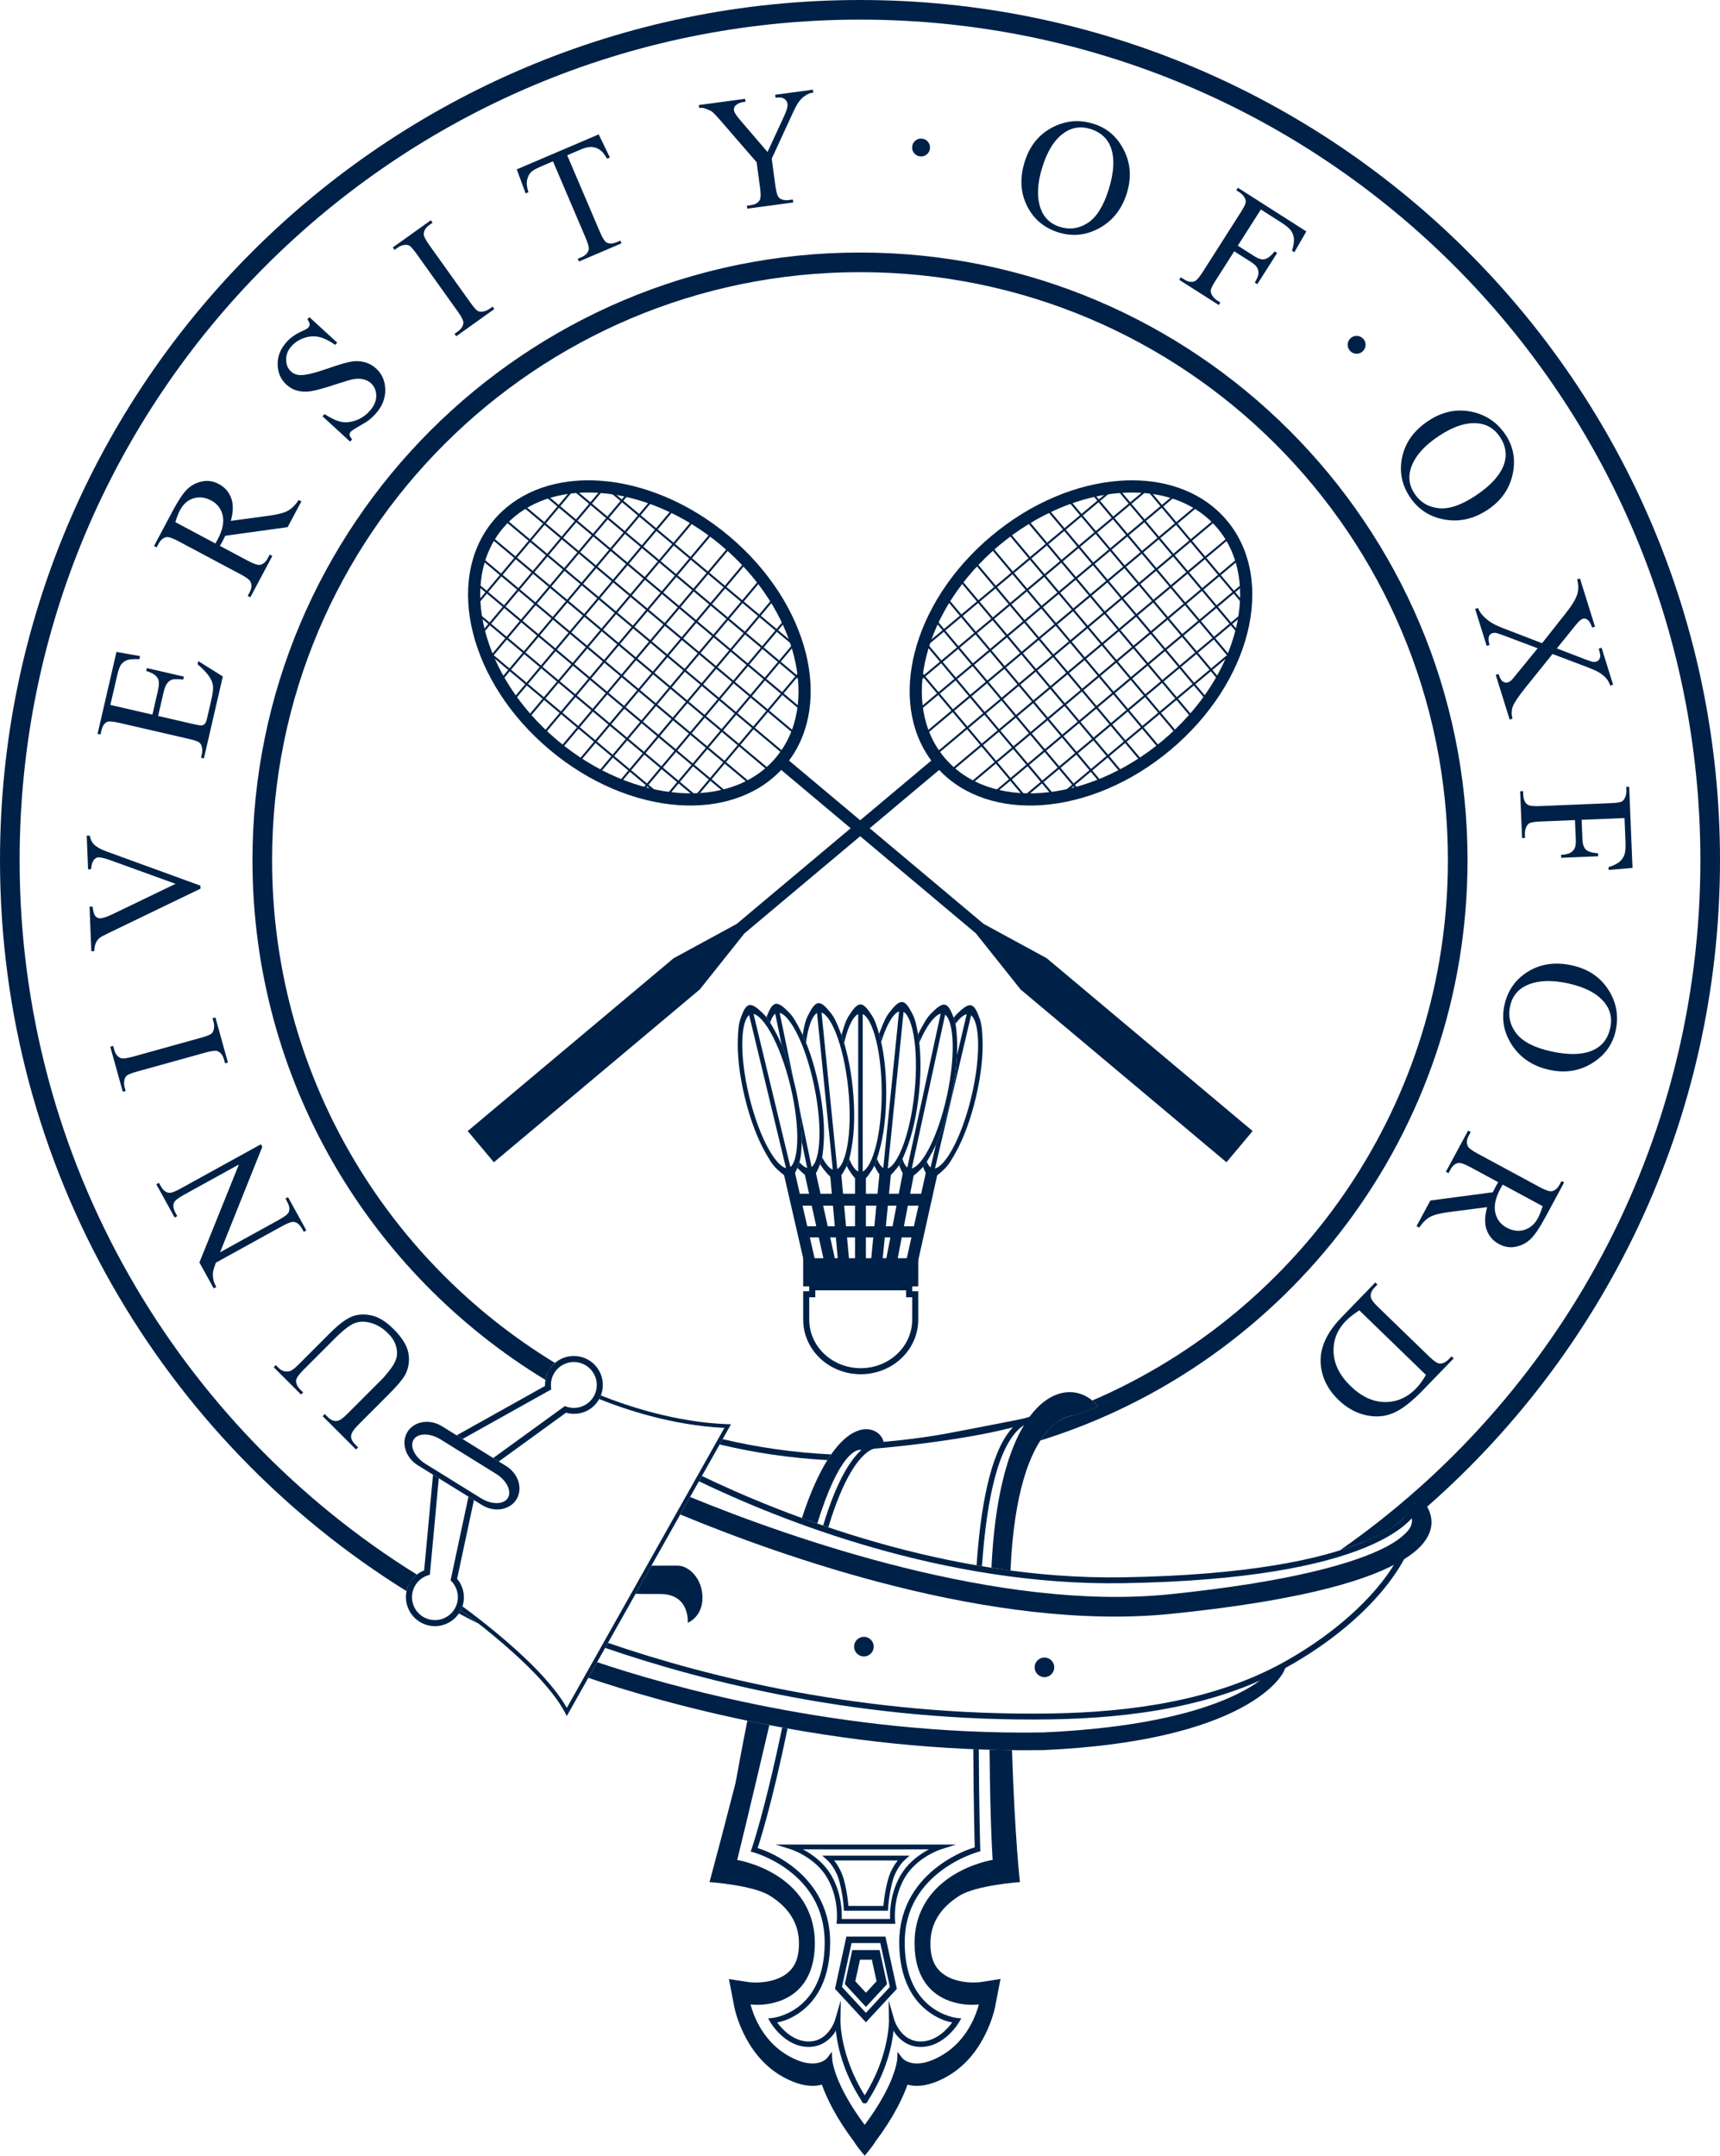<?xml version="1.0" encoding="UTF-8" standalone="no"?>
<svg
   xmlns:dc="http://purl.org/dc/elements/1.1/"
   xmlns:cc="http://creativecommons.org/ns#"
   xmlns:rdf="http://www.w3.org/1999/02/22-rdf-syntax-ns#"
   xmlns:svg="http://www.w3.org/2000/svg"
   xmlns="http://www.w3.org/2000/svg"
   xmlns:sodipodi="http://sodipodi.sourceforge.net/DTD/sodipodi-0.dtd"
   xmlns:inkscape="http://www.inkscape.org/namespaces/inkscape"
   width="1082.56"
   height="1356.504"
   viewBox="0 0 1082.56 1356.504"
   id="svg2"
   version="1.1"
   inkscape:version="0.48.5 r10040"
   sodipodi:docname="logo-oxford-blue.svg">
  <defs
     id="defs88" />
  <sodipodi:namedview
     pagecolor="#ffffff"
     bordercolor="#666666"
     borderopacity="1"
     objecttolerance="10"
     gridtolerance="10"
     guidetolerance="10"
     inkscape:pageopacity="0"
     inkscape:pageshadow="2"
     inkscape:window-width="1920"
     inkscape:window-height="1018"
     id="namedview86"
     showgrid="false"
     fit-margin-top="0"
     fit-margin-left="0"
     fit-margin-right="0"
     fit-margin-bottom="0"
     inkscape:zoom="0.17391304"
     inkscape:cx="541.479"
     inkscape:cy="678.00424"
     inkscape:window-x="-8"
     inkscape:window-y="-8"
     inkscape:window-maximized="1"
     inkscape:current-layer="svg2" />
  <path
     style="text-indent:0;text-align:start;line-height:normal;text-transform:none;block-progression:tb;color:#000000;fill:#002147;overflow:visible;font-family:sans-serif"
     d="m 370.527,302.233 c -23.877,-0.042 -45.6,8.177 -59.94,25.27 -15.827,18.86 -19.457,44.7 -12.91,70.736 6.544,26.036 23.178,52.502 48.3,73.58 25.12,21.08 54.075,32.867 80.853,34.792 25.375,1.824 48.982,-5.324 64.853,-22.125 l 122.5,102.79 4.943,-5.892 -122.5,-102.79 c 13.794,-18.546 16.734,-43.036 10.53,-67.712 -6.544,-26.036 -23.18,-52.503 -48.302,-73.582 -25.12,-21.078 -54.073,-32.865 -80.85,-34.79 -2.512,-0.18 -5.006,-0.273 -7.476,-0.277 z m -0.008,7.684 c 2.282,0.006 4.593,0.093 6.93,0.26 24.925,1.793 52.492,12.902 76.46,33.015 23.97,20.113 39.7,45.33 45.792,69.566 6.092,24.235 2.636,47.254 -11.344,63.914 -13.98,16.66 -36.052,24.064 -60.976,22.272 -24.925,-1.792 -52.492,-12.9 -76.46,-33.014 -23.97,-20.112 -39.698,-45.33 -45.79,-69.566 -6.093,-24.235 -2.634,-47.258 11.345,-63.918 12.67,-15.098 31.982,-22.59 54.043,-22.53 z m 243.664,277.36 28.14,35.32 V 622.6 L 771.929,731.352 788.406,711.715 658.799,602.962 619.127,581.385"
     white-space="normal"
     overflow="visible"
     solid-color="#000000"
     id="path4"
     inkscape:connector-curvature="0" />
  <g
     id="g6"
     style="fill:none;stroke:#002147;stroke-width:0.5"
     transform="translate(-137.021,0)">
    <path
       d="M 630.335,474.037 455.438,327.487 M 639.4,463.234 464.5,316.684 M 640.61,445.836 479.455,310.83 M 639.86,426.786 498.333,308.276 M 637.15,406.083 519.17,307.375 M 621.27,484.838 446.373,338.288 M 612.207,495.64 437.31,349.09 M 597.254,501.494 436.1,366.49 M 574.45,500.75 436.847,385.54 m 118.728,117.762 -117.98,-98.708 m 200.655,-0.936 -81.266,96.85 M 624.263,376.454 527.546,491.716 M 608.08,351.864 500.24,480.384 M 585.183,335.278 479.403,461.343 M 560.387,320.954 460.89,439.53 M 533.362,309.286 445.4,414.116 m 52.378,-106.296 -60.667,72.3 M 631.77,389.644 540.512,498.4 M 641.97,421.36 572.755,503.85 M 615.41,365.264 514.47,485.56 M 596.426,344.016 489.41,471.553 M 573.825,327.076 468.56,452.526 M 547.277,314.84 452.723,427.524 m 64.71,-120.992 -77.353,92.185"
       id="path8"
       inkscape:connector-curvature="0"
       style="stroke-width:1.282" />
  </g>
  <path
     d="m 509.326,808.11 v 4.396 h -3.812 v 17.979 h 0.002 c 0.013,12.278 6.964,23.6 18.146,29.694 11.193,6.1 24.94,6.1 36.132,0 11.182,-6.095 18.133,-17.416 18.146,-29.694 h 0.003 v -17.977 h -3.812 v -4.397 h -64.803 z m 3.827,3.826 h 57.15 v 4.382 h 3.827 v 14.166 c -0.014,10.842 -6.132,20.88 -16.16,26.346 -10.036,5.47 -22.446,5.47 -32.483,0 -10.027,-5.466 -16.146,-15.504 -16.158,-26.346 v -12.26 h -0.003 v -1.906 h 3.827 v -4.382 z M 471.465,632.482 c -2.635,0.634 -4.09,5.023 -5.207,8.003 -1.557,4.148 -1.648,8.236 -1.866,13.16 -0.437,9.848 0.98,22.803 4.323,36.687 3.345,13.884 7.985,26.063 12.858,34.63 2.437,4.286 4.38,7.885 7.654,10.87 2.35,2.145 5.644,5.39 8.28,4.755 2.635,-0.635 4.09,-5.024 5.207,-8.004 1.556,-4.15 1.646,-8.238 1.865,-13.162 0.436,-9.847 -0.98,-22.802 -4.324,-36.686 -3.345,-13.884 -7.984,-26.063 -12.857,-34.63 -2.436,-4.286 -4.378,-7.884 -7.653,-10.868 -2.352,-2.145 -5.645,-5.39 -8.28,-4.754 z m 0.032,6.235 23.2,96.3 c -1.08,-0.228 -2.34,-0.925 -3.778,-2.227 -2.15,-1.947 -4.523,-5.12 -6.864,-9.236 -4.683,-8.233 -9.274,-20.222 -12.566,-33.89 -3.293,-13.667 -4.665,-26.43 -4.245,-35.892 0.21,-4.73 0.877,-8.638 1.904,-11.35 0.686,-1.814 1.49,-3.008 2.348,-3.705 z m 2.78,-0.67 c 1.08,0.23 2.34,0.927 3.778,2.228 2.15,1.948 4.523,5.122 6.864,9.24 4.683,8.23 9.273,20.22 12.566,33.887 3.292,13.667 4.665,26.432 4.245,35.894 -0.21,4.73 -0.877,8.636 -1.904,11.35 -0.686,1.812 -1.492,3.006 -2.35,3.703 z"
     style="text-indent:0;text-align:start;line-height:normal;text-transform:none;block-progression:tb;color:#000000;fill:#002147;overflow:visible;font-family:sans-serif"
     white-space="normal"
     overflow="visible"
     solid-color="#000000"
     id="path10"
     inkscape:connector-curvature="0" />
  <path
     d="m 488.593,631.63 c -0.17,0.004 -0.34,0.023 -0.505,0.057 -2.656,0.55 -4.25,4.89 -5.462,7.832 -0.084,0.203 -0.148,0.408 -0.225,0.612 0.84,1.073 1.61,2.205 2.353,3.41 0.216,-0.72 0.447,-1.39 0.698,-1.994 0.744,-1.79 1.59,-2.96 2.468,-3.627 l 4.03,19.463 c 2.84,6.566 5.455,14.255 7.614,22.648 l -8.845,-42.688 c 1.074,0.264 2.31,1 3.705,2.347 2.086,2.014 4.357,5.263 6.565,9.453 4.416,8.378 8.62,20.508 11.47,34.274 2.854,13.766 3.814,26.568 3.09,36.01 -0.36,4.723 -1.154,8.606 -2.268,11.285 -0.744,1.79 -1.587,2.957 -2.466,3.625 L 503.039,696.8 c 1.245,8.037 1.76,15.413 1.563,21.636 l 3.414,16.482 c -1.073,-0.264 -2.31,-1.002 -3.704,-2.35 -0.385,-0.37 -0.778,-0.798 -1.173,-1.252 -0.13,0.423 -0.264,0.844 -0.423,1.266 -0.262,0.7 -0.548,1.487 -0.86,2.277 0.22,0.232 0.433,0.468 0.667,0.695 2.282,2.218 5.47,5.568 8.125,5.018 2.653,-0.55 4.247,-4.89 5.46,-7.833 1.688,-4.097 1.91,-8.18 2.287,-13.094 0.753,-9.83 -0.246,-22.824 -3.144,-36.808 -2.897,-13.984 -7.143,-26.306 -11.74,-35.026 -2.297,-4.36 -4.122,-8.02 -7.3,-11.107 -2.14,-2.08 -5.073,-5.153 -7.62,-5.076 z"
     style="text-indent:0;text-align:start;line-height:normal;text-transform:none;block-progression:tb;color:#000000;fill:#002147;overflow:visible;font-family:sans-serif"
     white-space="normal"
     overflow="visible"
     solid-color="#000000"
     id="path12"
     inkscape:connector-curvature="0" />
  <path
     d="m 515.552,631.237 c -0.17,-0.013 -0.338,-0.012 -0.506,0.005 -2.698,0.272 -4.735,4.42 -6.247,7.222 -2.093,3.877 -2.74,7.895 -3.618,12.708 0.73,1.55 1.44,3.215 2.138,4.936 0.192,-1.513 0.404,-2.978 0.654,-4.346 0.85,-4.66 2.042,-8.44 3.428,-10.988 0.927,-1.703 1.886,-2.777 2.83,-3.35 l 9.91,98.56 c -1.038,-0.375 -2.193,-1.236 -3.44,-2.72 -1.08,-1.286 -2.177,-3 -3.252,-5.06 -0.29,1.458 -0.688,2.88 -1.255,4.302 0.7,1.233 1.477,2.414 2.418,3.542 2.04,2.444 4.86,6.105 7.56,5.834 2.697,-0.272 4.734,-4.422 6.246,-7.222 2.103,-3.9 2.747,-7.94 3.632,-12.788 1.77,-9.697 2.127,-22.725 0.698,-36.934 -1.43,-14.21 -4.372,-26.905 -8.037,-36.056 -1.833,-4.575 -3.27,-8.405 -6.107,-11.806 -1.912,-2.29 -4.513,-5.65 -7.053,-5.84 z m 1.523,5.902 c 1.04,0.373 2.194,1.233 3.44,2.718 1.867,2.222 3.787,5.69 5.548,10.085 3.52,8.792 6.44,21.29 7.847,35.28 1.408,13.988 1.035,26.82 -0.665,36.137 -0.85,4.66 -2.043,8.438 -3.43,10.986 -0.925,1.703 -1.884,2.778 -2.828,3.352 z m 93.644,-4.599 c -2.544,-0.145 -5.56,2.846 -7.757,4.867 -1.02,0.938 -1.9,1.943 -2.714,3.002 0.485,1.264 0.837,2.53 1.1,3.82 1.138,-1.544 2.255,-2.82 3.318,-3.79 1.43,-1.31 2.688,-2.013 3.767,-2.248 l -6.084,25.787 c -0.355,7.81 -1.506,16.68 -3.53,26.013 -2.514,11.59 -5.953,21.993 -9.724,30.17 l -3.406,14.44 c -0.852,-0.686 -1.653,-1.864 -2.344,-3.642 -0.728,1.15 -1.51,2.233 -2.382,3.26 1.07,2.81 2.457,6.086 4.724,6.62 2.64,0.624 5.915,-2.637 8.257,-4.792 3.26,-3 5.187,-6.61 7.603,-10.906 4.833,-8.59 9.415,-20.792 12.695,-34.69 3.28,-13.9 4.634,-26.863 4.15,-36.708 -0.24,-4.923 -0.353,-9.01 -1.928,-13.15 -1.132,-2.975 -2.606,-7.357 -5.245,-7.98 -0.165,-0.04 -0.33,-0.063 -0.5,-0.073 z m 0.498,6.31 c 0.86,0.692 1.67,1.882 2.366,3.692 1.04,2.708 1.726,6.612 1.958,11.34 0.464,9.46 -0.846,22.23 -4.075,35.914 -3.228,13.683 -7.762,25.694 -12.405,33.95 -2.322,4.126 -4.682,7.31 -6.822,9.268 -1.43,1.31 -2.688,2.01 -3.767,2.245 z"
     style="text-indent:0;text-align:start;line-height:normal;text-transform:none;block-progression:tb;color:#000000;fill:#002147;overflow:visible;font-family:sans-serif"
     white-space="normal"
     overflow="visible"
     solid-color="#000000"
     id="path14"
     inkscape:connector-curvature="0" />
  <path
     d="m 541.574,632.037 c -2.712,0 -5.153,3.926 -6.938,6.56 -2.484,3.67 -3.53,7.623 -4.895,12.36 -0.037,0.128 -0.07,0.274 -0.106,0.404 0.58,1.6 1.147,3.257 1.68,5.03 0.367,-1.625 0.75,-3.195 1.168,-4.643 1.312,-4.55 2.876,-8.193 4.51,-10.59 1.092,-1.602 2.155,-2.574 3.15,-3.05 v 99.056 c -0.995,-0.476 -2.058,-1.45 -3.15,-3.05 -0.86,-1.264 -1.7,-2.88 -2.496,-4.786 -0.41,1.484 -0.912,2.915 -1.58,4.318 0.495,1.036 1.052,2.043 1.72,3.028 1.784,2.636 4.225,6.562 6.937,6.562 2.71,0 5.152,-3.926 6.937,-6.562 2.484,-3.67 3.53,-7.623 4.895,-12.36 2.73,-9.47 4.39,-22.397 4.39,-36.678 0,-14.28 -1.66,-27.208 -4.39,-36.68 -1.366,-4.735 -2.41,-8.688 -4.895,-12.357 -1.785,-2.635 -4.226,-6.56 -6.937,-6.56 z m 1.43,6.07 c 0.996,0.476 2.058,1.448 3.15,3.05 1.634,2.397 3.198,6.04 4.51,10.59 2.624,9.1 4.28,21.83 4.28,35.888 0,14.06 -1.656,26.79 -4.28,35.89 -1.312,4.55 -2.876,8.19 -4.51,10.587 -1.092,1.602 -2.154,2.575 -3.15,3.05 z"
     style="text-indent:0;text-align:start;line-height:normal;text-transform:none;block-progression:tb;color:#000000;fill:#002147;overflow:visible;font-family:sans-serif"
     white-space="normal"
     overflow="visible"
     solid-color="#000000"
     id="path16"
     inkscape:connector-curvature="0" />
  <path
     d="m 567.389,630.514 c -2.54,0.187 -5.14,3.55 -7.053,5.84 -2.84,3.4 -4.277,7.23 -6.11,11.804 -0.315,0.783 -0.616,1.625 -0.92,2.46 l 0.1,0.338 c 0.43,1.49 0.824,3.096 1.2,4.752 0.72,-2.326 1.476,-4.513 2.268,-6.49 1.76,-4.395 3.682,-7.86 5.548,-10.082 1.248,-1.484 2.403,-2.345 3.442,-2.72 l -9.936,98.558 c -0.945,-0.574 -1.904,-1.65 -2.83,-3.352 -0.394,-0.724 -0.77,-1.558 -1.13,-2.472 -0.49,1.524 -1.025,2.97 -1.68,4.363 0.073,0.14 0.133,0.28 0.208,0.42 1.51,2.802 3.545,6.954 6.243,7.226 2.698,0.27 5.52,-3.39 7.56,-5.834 2.84,-3.402 4.278,-7.232 6.112,-11.807 3.667,-9.15 6.614,-21.846 8.047,-36.055 1.43,-14.208 1.08,-27.236 -0.688,-36.934 -0.884,-4.848 -1.528,-8.885 -3.632,-12.784 -1.51,-2.802 -3.545,-6.952 -6.243,-7.224 -0.168,-0.017 -0.338,-0.02 -0.508,-0.008 z m 1.32,6.19 c 0.945,0.573 1.904,1.648 2.83,3.352 1.385,2.548 2.576,6.328 3.425,10.987 1.698,9.318 2.067,22.15 0.657,36.138 -1.41,13.988 -4.335,26.49 -7.86,35.28 -1.76,4.396 -3.68,7.86 -5.547,10.08 -1.248,1.486 -2.403,2.347 -3.442,2.72 z"
     style="text-indent:0;text-align:start;line-height:normal;text-transform:none;block-progression:tb;color:#000000;fill:#002147;overflow:visible;font-family:sans-serif"
     white-space="normal"
     overflow="visible"
     solid-color="#000000"
     id="path18"
     inkscape:connector-curvature="0" />
  <path
     d="m 594.247,632.158 c -2.545,-0.1 -5.51,2.945 -7.668,5.005 -3.206,3.06 -5.065,6.7 -7.403,11.04 -0.455,0.845 -0.905,1.75 -1.353,2.66 0.29,1.636 0.53,3.385 0.74,5.194 1.022,-2.35 2.066,-4.538 3.124,-6.5 2.247,-4.17 4.548,-7.397 6.652,-9.393 1.407,-1.335 2.652,-2.06 3.727,-2.314 l -20.996,96.806 c -0.872,-0.677 -1.704,-1.853 -2.432,-3.65 -0.22,-0.54 -0.42,-1.143 -0.612,-1.778 -0.643,1.39 -1.342,2.707 -2.16,3.96 1.176,2.95 2.715,7.142 5.315,7.706 2.65,0.574 5.87,-2.745 8.172,-4.943 3.206,-3.058 5.066,-6.7 7.404,-11.04 4.677,-8.678 9.037,-20.96 12.064,-34.917 3.027,-13.956 4.145,-26.94 3.484,-36.776 -0.33,-4.918 -0.515,-9 -2.165,-13.113 -1.186,-2.954 -2.74,-7.308 -5.39,-7.883 -0.165,-0.035 -0.332,-0.055 -0.502,-0.062 z m 0.613,6.3 c 0.874,0.675 1.706,1.85 2.433,3.647 1.09,2.69 1.847,6.58 2.165,11.304 0.636,9.448 -0.445,22.24 -3.425,35.98 -2.98,13.74 -7.296,25.83 -11.79,34.167 -2.246,4.168 -4.547,7.394 -6.652,9.39 -1.406,1.334 -2.65,2.06 -3.725,2.314 z"
     style="text-indent:0;text-align:start;line-height:normal;text-transform:none;block-progression:tb;color:#000000;fill:#002147;overflow:visible;font-family:sans-serif"
     white-space="normal"
     overflow="visible"
     solid-color="#000000"
     id="path20"
     inkscape:connector-curvature="0" />
  <path
     d="m 506.909,793.13 h 69.638 v 14.96 h -69.638 z"
     id="path22"
     inkscape:connector-curvature="0"
     style="fill:#002147;stroke:#002147;stroke-width:2.79" />
  <path
     d="m 541.569,793.444 0.004,-53.186"
     id="path24"
     inkscape:connector-curvature="0"
     style="fill:none;stroke:#002147;stroke-width:6.846" />
  <path
     d="m 551.682,794.76 5.51,-56.616"
     id="path26"
     inkscape:connector-curvature="0"
     style="fill:none;stroke:#002147;stroke-width:7.201" />
  <path
     d="m 561.079,793.67 10.58,-54.865"
     id="path28"
     inkscape:connector-curvature="0"
     style="fill:none;stroke:#002147;stroke-width:7.024" />
  <path
     d="m 573.957,794.087 12.385,-55.56"
     id="path30"
     inkscape:connector-curvature="0"
     style="fill:none;stroke:#002147;stroke-width:7.325" />
  <path
     d="m 531.031,794.21 -5.174,-56.455 m -16.062,-0.209 12.684,57.104 -12.684,-57.104 z m -13.074,0.276 12.875,56.026 -12.875,-56.026 z m 10.288,37.301 h 71.05"
     id="path32"
     inkscape:connector-curvature="0"
     style="fill:none;stroke:#002147;stroke-width:7.024" />
  <path
     d="m 501.282,754.912 h 80.797"
     id="path34"
     inkscape:connector-curvature="0"
     style="fill:none;stroke:#002147;stroke-width:7.49" />
  <g
     transform="scale(1.235,1.235)"
     id="g36">
    <path
       d="M 438.285,3.5 C 198.177,3.5 3.5,198.178 3.5,438.285 c 0,155.68 81.853,292.243 204.854,369.045 0.442,-0.907 0.976,-1.742 1.578,-2.514 C 87.772,728.554 6.5,592.92 6.5,438.286 6.5,199.798 199.8,6.5 438.285,6.5 c 238.487,0 431.783,193.3 431.783,431.785 0,142.42 -68.94,268.72 -175.27,347.367 6.456,-2.663 11.42,-5.367 15.173,-7.916 2.138,-1.712 4.256,-3.447 6.36,-5.2 3.303,-3.358 4.392,-6.1 4.473,-7.08 l 2.994,0.138 c 0,0.035 -0.007,0.07 -0.008,0.105 v 0.01 c -0.003,0.165 -0.02,0.33 -0.023,0.493 91.48,-79.71 149.3,-197.066 149.3,-327.918 C 873.068,198.177 678.394,3.5 438.286,3.5 z m 0,128.666 c -169.047,0 -306.117,137.073 -306.117,306.12 0,110.687 58.78,207.644 146.81,261.41 0.39,-0.908 0.873,-1.782 1.456,-2.608 -87.12,-53.24 -145.266,-149.215 -145.266,-258.803 0,-167.425 135.692,-303.12 303.117,-303.12 167.425,0 303.117,135.694 303.117,303.12 0,124.41 -74.934,231.28 -182.13,277.99 0.104,0.127 0.21,0.25 0.31,0.38 l -11.588,4.5 c 0,0 -0.276,0 -0.664,0.025 -2.523,0.973 -5.064,1.91 -7.62,2.818 -1.815,1.17 -3.81,2.84 -5.858,5.164 122.25,-40.15 210.55,-155.204 210.55,-290.877 0,-169.047 -137.07,-306.12 -306.117,-306.12 z m -70.008,601.098 -1.525,2.71 c 17.758,4.254 36.116,6.963 54.924,7.975 0.642,-1.027 1.28,-1.996 1.916,-2.905 -18.946,-0.908 -37.435,-3.555 -55.315,-7.78 z M 234.855,820.39 c -0.296,0.59 -0.634,1.152 -1,1.688 3.347,1.787 6.712,3.543 10.11,5.244 -3.386,-2.652 -6.452,-4.968 -9.11,-6.933 z"
       style="text-indent:0;text-align:start;line-height:normal;text-transform:none;block-progression:tb;color:#000000;fill:#002147;overflow:visible;font-family:sans-serif"
       white-space="normal"
       overflow="visible"
       solid-color="#000000"
       id="path38"
       inkscape:connector-curvature="0" />
    <path
       d="M 438.285,0 C 196.285,0 0,196.286 0,438.285 0,595.483 82.83,733.38 207.205,810.73 c 0.14,-0.663 0.307,-1.324 0.543,-1.978 0.96,-2.663 2.635,-4.84 4.713,-6.463 C 90.905,726.734 10,591.987 10,438.284 10,201.69 201.69,10 438.285,10 c 236.595,0 428.283,191.69 428.283,428.285 0,145.653 -72.66,274.267 -183.71,351.635 4.275,-1.337 8.144,-2.71 11.55,-4.1 10.61,-4.332 17.21,-8.79 21.147,-12.504 3.937,-3.714 5.16,-6.804 5.248,-7.86 l 2.994,0.138 c 0,0.035 -0.007,0.07 -0.008,0.105 v 0.01 c -0.024,1.793 -0.16,3.58 -0.372,5.364 93.734,-80.39 153.15,-199.663 153.15,-332.79 C 876.568,196.287 680.284,0 438.285,0 z m -0.002,128.668 c -170.938,0 -309.62,138.68 -309.62,309.617 0,112.252 59.834,210.517 149.306,264.797 0.5,-2.99 1.898,-5.845 4.255,-8.1 0.2,-0.192 0.414,-0.36 0.623,-0.54 -86.432,-52.555 -144.184,-147.564 -144.184,-256.157 0,-165.534 134.085,-299.617 299.62,-299.617 165.533,0 299.616,134.082 299.616,299.617 0.002,123.476 -74.646,229.43 -181.248,275.315 1.07,0.9 2.052,1.923 2.93,3.054 l -11.588,4.5 c 0,0 -9.083,-0.57 -17.777,12.8 C 656.32,694.79 747.902,577.215 747.9,438.285 747.9,267.347 609.22,128.669 438.283,128.669 z"
       style="text-indent:0;text-align:start;line-height:normal;text-transform:none;block-progression:tb;color:#000000;fill:#002147;overflow:visible;font-family:sans-serif"
       white-space="normal"
       overflow="visible"
       solid-color="#000000"
       id="path40"
       inkscape:connector-curvature="0" />
    <path
       d="m 547.438,710.22 -11.317,6.735 c -9.805,5.836 -30.656,10.485 -50.954,13.63 -20.298,3.147 -40.158,4.906 -48.42,5.43 h -0.014 c -4.05,0.297 -7.976,4.063 -12.31,9.948 -4.335,5.885 -8.956,14.094 -13.504,23.892 -0.576,1.24 -1.15,2.51 -1.723,3.8 0.87,0.316 1.746,0.63 2.627,0.947 0.54,-1.213 1.08,-2.407 1.623,-3.575 4.495,-9.682 9.06,-17.763 13.22,-23.412 4.162,-5.648 8.04,-8.658 10.27,-8.822 8.38,-0.53 28.25,-2.293 48.656,-5.455 16.55,-2.565 33.277,-5.997 44.76,-10.592 -6.29,6.91 -10.67,14.537 -13.635,27.826 -2.502,11.214 -4.12,26.635 -5.41,49.115 0.928,0.132 1.847,0.275 2.777,0.4 1.29,-22.553 2.904,-37.933 5.353,-48.91 3.682,-16.503 9.058,-23.392 18.346,-32.003 z M 380.875,876.718 c -5.085,25.734 -9.635,50.386 -11.793,72.18 l -0.15,1.53 h 6.295 c 0.11,0.02 9.364,1.528 18.673,7.243 9.366,5.75 18.588,15.513 18.588,32.484 0,17.04 -7.794,23.737 -15.693,26.63 -7.9,2.896 -15.906,1.648 -15.906,1.648 l -1.968,-0.313 0.38,1.952 c 0,0 3.704,19.54 20.358,29.39 8.24,4.876 14.262,5.266 18.248,4.247 1.653,-0.423 2.873,-1.1 3.832,-1.75 0.342,1.647 0.97,4.05 2.125,7.106 2.31,6.113 6.734,14.968 15.15,26.084 0.044,0.1 0.06,0.153 0.163,0.33 0.085,0.145 0.154,0.304 0.447,0.557 0.146,0.127 0.376,0.322 0.838,0.37 0.078,0.01 0.134,-0.078 0.217,-0.087 0.082,0.01 0.14,0.096 0.216,0.088 0.463,-0.05 0.69,-0.246 0.836,-0.373 0.292,-0.253 0.36,-0.412 0.446,-0.557 0.105,-0.18 0.12,-0.237 0.164,-0.335 8.414,-11.114 12.838,-19.965 15.148,-26.077 1.156,-3.058 1.783,-5.46 2.125,-7.107 0.96,0.65 2.178,1.326 3.832,1.75 3.986,1.017 10.005,0.628 18.246,-4.247 16.655,-9.852 20.362,-29.39 20.362,-29.39 l 0.377,-1.954 -1.965,0.312 c 0,0 -8.008,1.248 -15.906,-1.647 -7.898,-2.894 -15.693,-9.59 -15.693,-26.63 0,-16.972 9.223,-26.736 18.588,-32.485 9.31,-5.715 18.562,-7.224 18.674,-7.242 h 3.827 v -1.393 c 0,-21.106 0.3,-40.06 0.723,-57.363 -0.93,-0.017 -1.848,-0.046 -2.774,-0.067 -0.41,16.957 -0.703,35.485 -0.717,56.038 h -1.32 l -0.11,0.017 c 0,0 -9.874,1.567 -19.762,7.637 -9.887,6.07 -19.916,16.864 -19.916,34.857 0,17.923 8.812,26.055 17.52,29.246 7.045,2.582 12.842,2.16 15.248,1.9 -1.05,4.077 -5.404,17.973 -18.575,25.764 -7.792,4.61 -12.952,4.76 -16.138,3.946 -3.187,-0.814 -4.4,-2.506 -4.4,-2.506 l -2.305,-3.065 -0.2,3.83 c 0,0 -0.13,2.943 -2.347,8.81 -2.154,5.698 -6.344,14.066 -14.207,24.596 -7.863,-10.53 -12.054,-18.896 -14.207,-24.594 -2.216,-5.867 -2.345,-8.813 -2.345,-8.813 l -0.2,-3.83 -2.304,3.064 c 0,0 -1.214,1.69 -4.4,2.506 -3.188,0.814 -8.348,0.664 -16.14,-3.946 -13.17,-7.79 -17.524,-21.687 -18.574,-25.763 2.407,0.26 8.203,0.682 15.248,-1.9 8.708,-3.19 17.52,-11.323 17.52,-29.246 0,-17.993 -10.03,-28.788 -19.917,-34.857 -9.887,-6.07 -19.76,-7.637 -19.76,-7.637 l -0.11,-0.017 h -3.434 c 2.195,-21.252 6.615,-45.26 11.562,-70.366 -0.913,-0.186 -1.837,-0.372 -2.74,-0.56 z"
       style="text-indent:0;text-align:start;line-height:normal;text-transform:none;block-progression:tb;color:#000000;fill:#002147;overflow:visible;font-family:sans-serif"
       white-space="normal"
       overflow="visible"
       solid-color="#000000"
       id="path42"
       inkscape:connector-curvature="0" />
    <path
       d="m 533.92,720.363 -11.25,2.237 c 0,0 -24.83,4.934 -40.754,7.9 -15.83,2.948 -34.867,4.463 -34.867,4.463 -3.004,-0.01 -9.08,2.19 -16.08,14.18 -3.662,6.27 -7.594,15.278 -11.484,28.15 0.875,0.3 1.768,0.595 2.653,0.893 3.85,-12.764 7.713,-21.606 11.235,-27.64 6.824,-11.69 12.28,-12.84 13.746,-12.802 l 0.075,0.002 0.073,-0.006 c 0,0 19.103,-1.51 35.158,-4.5 13.482,-2.51 28.632,-5.528 34.457,-6.682 -5.127,4.977 -9.35,13.445 -12.645,25.93 -3.012,11.414 -5.246,26.257 -6.554,45.067 0.916,0.158 1.84,0.31 2.76,0.462 1.3,-18.825 3.526,-33.597 6.488,-44.818 4.306,-16.315 10.176,-24.965 16.6,-27.974 z M 398.625,880.186 c -8.945,42.9 -15.563,61.816 -15.563,61.816 l -0.496,1.416 1.45,0.39 c 0,0 9.068,2.444 18.162,9.424 9.093,6.98 18.103,18.328 18.103,36.467 0,18.256 -6.742,27.7 -13.41,32.78 -6.67,5.08 -13.25,5.704 -13.25,5.704 l -2.17,0.207 1.1,1.883 c 0,0 7.22,12.672 19.538,12.672 6.16,0 10.314,-3.32 12.77,-6.537 0.51,-0.666 0.702,-1.197 1.085,-1.836 0.76,7.032 3.373,20.784 13.14,35.844 0.03,0.086 0.04,0.138 0.118,0.305 0.062,0.13 0.096,0.262 0.35,0.538 0.125,0.138 0.328,0.4 0.893,0.474 0.094,0.012 0.136,-0.093 0.23,-0.105 0.097,0.012 0.14,0.118 0.233,0.105 0.564,-0.076 0.77,-0.336 0.897,-0.474 0.253,-0.277 0.285,-0.41 0.345,-0.54 0.076,-0.165 0.088,-0.213 0.118,-0.3 9.768,-15.06 12.378,-28.813 13.138,-35.846 0.384,0.64 0.577,1.17 1.086,1.836 2.458,3.216 6.612,6.537 12.772,6.537 12.32,0 19.537,-12.672 19.537,-12.672 l 1.096,-1.882 -2.17,-0.206 c 0,0 -6.578,-0.624 -13.246,-5.703 -6.667,-5.08 -13.41,-14.524 -13.41,-32.78 0,-18.125 9.298,-29.537 18.692,-36.585 9.394,-7.048 18.77,-9.556 18.77,-9.556 l 1.066,-0.287 -0.034,-1.103 c 0,0 -0.6,-19.808 -0.744,-50.834 -0.932,-0.034 -1.862,-0.07 -2.79,-0.11 0.137,29.925 0.704,49.1 0.732,50.022 -1.473,0.424 -9.658,2.876 -18.672,9.64 -9.853,7.392 -19.805,19.726 -19.805,38.81 0,18.955 7.217,29.445 14.508,35 5.57,4.24 10.152,5.333 12.496,5.765 -2.244,3.057 -8.01,9.695 -16.028,9.695 -5.18,0 -8.438,-2.668 -10.56,-5.443 -2.12,-2.775 -2.93,-5.533 -2.93,-5.533 l -2.91,-9.995 0.18,10.41 c 0,0 0.23,17.83 -12.366,38.02 -12.597,-20.19 -12.37,-38.02 -12.37,-38.02 l 0.178,-10.41 -2.908,9.995 c 0,0 -0.81,2.758 -2.93,5.533 -2.122,2.775 -5.38,5.443 -10.558,5.443 -8.017,0 -13.786,-6.638 -16.03,-9.695 2.345,-0.43 6.93,-1.524 12.5,-5.766 7.293,-5.554 14.51,-16.044 14.51,-34.998 0,-19.07 -9.637,-31.343 -19.193,-38.68 -8.466,-6.497 -15.946,-8.856 -17.77,-9.4 0.796,-2.346 6.99,-21.107 15.276,-60.936 -0.92,-0.166 -1.842,-0.33 -2.755,-0.498 z"
       style="text-indent:0;text-align:start;line-height:normal;text-transform:none;block-progression:tb;color:#000000;fill:#002147;overflow:visible;font-family:sans-serif"
       white-space="normal"
       overflow="visible"
       solid-color="#000000"
       id="path44"
       inkscape:connector-curvature="0" />
    <path
       d="m 471.47,941.046 h -68.154 c 0,0 12.735,3.994 19.215,14.977 6.48,10.982 5.14,22.964 5.14,22.964 h 27.26 c 0,0 -1.34,-11.98 5.14,-22.964 6.48,-10.982 19.217,-14.977 19.217,-14.977 h -7.82 z"
       stroke-miterlimit="10"
       id="path46"
       inkscape:connector-curvature="0"
       style="fill:none;stroke:#002147;stroke-width:2.454;stroke-miterlimit:10" />
    <path
       d="M 441.304,946.704 H 422.31 c 0,0 4.553,3.994 6.564,11.315 2.01,7.32 2.387,14.31 2.387,14.31 h 20.088 c 0,0 0.375,-6.99 2.386,-14.31 2.01,-7.322 6.563,-11.316 6.563,-11.316 h -18.993 z"
       stroke-miterlimit="10"
       id="path48"
       inkscape:connector-curvature="0"
       style="fill:none;stroke:#002147;stroke-width:2.454;stroke-miterlimit:10" />
    <path
       stroke-miterlimit="10"
       d="m 441.303,1027.987 -13.982,-15.13 5.342,-24.48 h 17.283 l 5.34,24.48 z"
       id="path50"
       inkscape:connector-curvature="0"
       style="fill:none;stroke:#002147;stroke-width:3.272;stroke-miterlimit:10" />
    <path
       stroke-miterlimit="10"
       d="m 441.303,1018.948 -8.085,-8.748 3.09,-14.158 h 9.993 l 3.09,14.158 z"
       id="path52"
       inkscape:connector-curvature="0"
       style="fill:none;stroke:#002147;stroke-width:4.909;stroke-miterlimit:10" />
    <path
       d="m 331.986,797.734 -8.064,14.325 c 3.446,0.162 7.664,0.116 12.635,0.116 15.166,0 13.945,14.642 13.945,14.642 0,0 7.5,-2.834 7.5,-12.75 0,-9.916 -7.083,-16.334 -12.5,-16.334 z"
       id="path54"
       inkscape:connector-curvature="0"
       style="fill:#002147" />
    <circle
       r="5"
       cy="849.529"
       cx="532.279"
       id="circle56"
       d="m 537.279,849.529 c 0,2.761 -2.239,5 -5,5 -2.761,0 -5,-2.239 -5,-5 0,-2.761 2.239,-5 5,-5 2.761,0 5,2.239 5,5 z"
       sodipodi:cx="532.27899"
       sodipodi:cy="849.52899"
       sodipodi:rx="5"
       sodipodi:ry="5"
       style="fill:#002147" />
    <circle
       r="5"
       cy="838.989"
       cx="440.269"
       id="circle58"
       d="m 445.269,838.989 c 0,2.761 -2.239,5 -5,5 -2.761,0 -5,-2.239 -5,-5 0,-2.761 2.239,-5 5,-5 2.761,0 5,2.239 5,5 z"
       sodipodi:cx="440.26901"
       sodipodi:cy="838.98901"
       sodipodi:rx="5"
       sodipodi:ry="5"
       style="fill:#002147" />
    <circle
       r="304.618"
       cy="439.284"
       cx="438.284"
       id="circle60"
       d="m 742.902,439.284 c 0,168.236 -136.382,304.618 -304.618,304.618 -168.236,0 -304.618,-136.382 -304.618,-304.618 0,-168.236 136.382,-304.618 304.618,-304.618 168.236,0 304.618,136.382 304.618,304.618 z"
       sodipodi:cx="438.284"
       sodipodi:cy="439.284"
       sodipodi:rx="304.61801"
       sodipodi:ry="304.61801"
       style="fill:none" />
    <path
       d="m 154.485,709.463 -1.072,1.073 -13.926,-13.917 1.073,-1.074 1.48,1.48 c 1.547,1.546 3.384,2.087 5.51,1.622 1.006,-0.194 2.6,-1.384 4.784,-3.57 l 15.947,-15.955 c 3.944,-3.945 7.395,-6.614 10.353,-8.008 2.958,-1.393 6.36,-1.723 10.21,-0.988 3.846,0.734 7.743,3.072 11.688,7.016 4.295,4.29 6.81,8.293 7.545,12.004 0.736,3.713 0.312,7.29 -1.273,10.732 -1.1,2.34 -4.02,5.877 -8.755,10.616 L 182.68,725.87 c -2.416,2.418 -3.668,4.338 -3.755,5.758 -0.086,1.422 0.615,2.877 2.104,4.365 l 1.478,1.48 -1.073,1.072 -17,-16.99 1.073,-1.073 1.508,1.507 c 1.625,1.623 3.298,2.27 5.02,1.94 1.18,-0.212 2.87,-1.42 5.073,-3.626 l 17.135,-17.146 c 1.527,-1.528 3.137,-3.418 4.827,-5.67 1.69,-2.254 2.72,-4.3 3.087,-6.136 0.366,-1.838 0.216,-3.805 -0.452,-5.902 -0.667,-2.098 -2.007,-4.15 -4.02,-6.162 -2.57,-2.57 -5.433,-4.31 -8.585,-5.218 -3.15,-0.908 -5.975,-0.858 -8.47,0.147 -2.492,1.006 -5.827,3.598 -10.003,7.775 l -15.918,15.927 c -2.454,2.455 -3.72,4.264 -3.798,5.424 -0.096,1.604 0.6,3.15 2.09,4.64 l 1.48,1.48 z M 108.92,656.468 101.63,643.25 121.742,593.334 93.655,608.82 c -2.992,1.65 -4.675,3.016 -5.048,4.095 -0.518,1.44 -0.248,3.12 0.808,5.034 l 0.93,1.687 -1.327,0.732 -9.348,-16.954 1.33,-0.733 0.95,1.724 c 1.135,2.06 2.562,3.177 4.283,3.353 1.057,0.104 2.95,-0.596 5.68,-2.1 l 41.054,-22.637 0.713,1.293 -21.518,53.737 29.99,-16.537 c 2.995,-1.65 4.685,-3.003 5.07,-4.06 0.504,-1.464 0.234,-3.142 -0.81,-5.033 l -0.95,-1.724 1.33,-0.733 9.347,16.953 -1.33,0.732 -0.93,-1.688 c -1.15,-2.083 -2.584,-3.212 -4.305,-3.388 -1.057,-0.104 -2.95,0.596 -5.68,2.102 l -33.87,18.674 c -0.874,2.324 -1.372,3.996 -1.497,5.018 -0.123,1.02 -0.023,2.362 0.3,4.025 0.168,0.814 0.64,1.928 1.42,3.34 l -1.33,0.733 z m -0.605,-137.655 1.463,-0.407 6.383,22.96 -1.46,0.405 -0.528,-1.896 c -0.615,-2.213 -1.707,-3.64 -3.276,-4.283 -1.02,-0.396 -3.135,-0.15 -6.35,0.745 L 69.93,545.96 c -2.714,0.754 -4.458,1.424 -5.23,2.008 -0.586,0.447 -1.003,1.145 -1.25,2.093 -0.31,1.336 -0.29,2.636 0.063,3.9 l 0.527,1.896 -1.462,0.407 -6.384,-22.96 1.462,-0.405 0.538,1.936 c 0.608,2.187 1.697,3.6 3.267,4.243 1.027,0.424 3.147,0.19 6.36,-0.704 l 34.617,-9.625 c 2.714,-0.754 4.457,-1.424 5.23,-2.008 0.587,-0.446 1,-1.157 1.238,-2.132 0.317,-1.308 0.3,-2.595 -0.05,-3.86 l -0.54,-1.935 z M 44.2,425.812 l 1.518,-0.06 c 0.433,1.952 1.12,3.417 2.063,4.392 1.397,1.396 3.497,2.598 6.3,3.608 l 48.065,17.508 0.06,1.517 -47.083,22.72 c -2.416,1.164 -3.89,1.976 -4.418,2.434 -0.82,0.718 -1.45,1.584 -1.888,2.6 -0.438,1.017 -0.692,2.375 -0.762,4.073 l -1.517,0.06 -0.9,-22.704 1.516,-0.06 c 0.348,2.558 0.852,4.207 1.51,4.947 0.66,0.74 1.48,1.09 2.464,1.052 1.366,-0.055 3.473,-0.768 6.318,-2.14 l 32.02,-15.432 -32.69,-11.838 c -3.222,-1.158 -5.446,-1.713 -6.676,-1.665 -0.793,0.032 -1.536,0.458 -2.23,1.28 -0.69,0.82 -1.15,2.18 -1.377,4.077 -0.02,0.138 -0.053,0.372 -0.095,0.702 l -1.517,0.06 -0.68,-17.132 z m 12.047,-66.642 21.422,4.944 2.747,-11.91 c 0.713,-3.09 0.724,-5.263 0.03,-6.518 -0.905,-1.668 -2.886,-2.94 -5.94,-3.812 l 0.342,-1.48 18.863,4.354 -0.342,1.48 c -2.723,-0.236 -4.5,-0.253 -5.333,-0.053 -1.043,0.264 -1.956,0.88 -2.742,1.85 -0.784,0.97 -1.438,2.588 -1.96,4.852 l -2.75,11.91 17.866,4.122 c 2.398,0.552 3.882,0.783 4.45,0.69 0.57,-0.094 1.068,-0.37 1.497,-0.834 0.43,-0.462 0.816,-1.44 1.16,-2.93 l 2.122,-9.193 c 0.705,-3.063 1.006,-5.337 0.9,-6.822 -0.107,-1.482 -0.64,-3.008 -1.597,-4.576 -1.27,-2.033 -3.37,-4.3 -6.303,-6.8 l 0.37,-1.6 12.508,7.813 -9.636,41.764 -1.48,-0.34 0.444,-1.918 c 0.295,-1.28 0.27,-2.562 -0.08,-3.85 -0.23,-0.95 -0.735,-1.677 -1.518,-2.18 -0.782,-0.502 -2.49,-1.06 -5.13,-1.667 l -35.21,-8.124 c -3.437,-0.792 -5.635,-0.935 -6.594,-0.426 -1.286,0.713 -2.188,2.19 -2.705,4.427 l -0.443,1.92 -1.48,-0.342 9.637,-41.764 12.01,2.14 -0.36,1.558 c -2.98,-0.098 -5.082,0.07 -6.305,0.503 -1.223,0.434 -2.268,1.252 -3.135,2.455 -0.646,0.974 -1.278,2.806 -1.9,5.497 l -3.428,14.864 z m 97.333,-103.69 -6.975,13.108 -31.8,4.4 c -0.606,1.258 -1.116,2.272 -1.527,3.044 -0.167,0.314 -0.353,0.65 -0.558,1.005 -0.205,0.356 -0.422,0.72 -0.65,1.093 l 14.264,7.593 c 3.09,1.645 5.19,2.328 6.297,2.05 1.552,-0.35 2.814,-1.444 3.79,-3.28 l 1.022,-1.918 1.34,0.713 -11.196,21.037 -1.34,-0.713 0.982,-1.846 c 1.104,-2.076 1.22,-3.92 0.343,-5.533 -0.477,-0.905 -2.116,-2.103 -4.917,-3.593 L 90.938,275.76 c -3.09,-1.645 -5.188,-2.328 -6.296,-2.05 -1.563,0.375 -2.84,1.493 -3.83,3.352 l -0.98,1.847 -1.34,-0.715 9.52,-17.886 c 2.774,-5.215 5.2,-8.856 7.277,-10.926 2.077,-2.07 4.595,-3.424 7.553,-4.064 2.96,-0.64 5.85,-0.21 8.674,1.294 3.018,1.606 5.112,3.983 6.286,7.133 1.174,3.15 1.12,7.03 -0.16,11.647 l 19.48,-2.642 c 4.47,-0.596 7.677,-1.444 9.626,-2.544 1.948,-1.1 3.78,-2.913 5.496,-5.438 l 1.34,0.71 z m -43.792,21.437 c 0.244,-0.458 0.462,-0.853 0.654,-1.185 0.19,-0.33 0.346,-0.606 0.46,-0.823 2.493,-4.684 3.358,-8.754 2.596,-12.21 -0.762,-3.457 -2.712,-6.02 -5.85,-7.69 -3.065,-1.632 -6.068,-2 -9.01,-1.102 -2.94,0.897 -5.25,2.928 -6.934,6.09 -0.745,1.4 -1.524,3.417 -2.338,6.05 l 20.422,10.87 z m 47.88,-115.337 14.18,13 -1.026,1.118 c -3.054,-2.132 -5.815,-3.468 -8.288,-4.01 -2.47,-0.54 -4.976,-0.378 -7.512,0.487 -2.536,0.865 -4.655,2.225 -6.354,4.078 -1.922,2.097 -2.87,4.417 -2.848,6.96 0.023,2.545 0.852,4.564 2.484,6.062 1.25,1.146 2.785,1.757 4.607,1.832 2.658,0.136 7.4,-0.988 14.225,-3.376 5.566,-1.943 9.54,-3.112 11.924,-3.507 2.382,-0.394 4.666,-0.284 6.85,0.327 2.185,0.61 4.093,1.665 5.726,3.162 3.104,2.846 4.676,6.503 4.715,10.972 0.04,4.47 -1.677,8.598 -5.15,12.388 -1.09,1.19 -2.207,2.225 -3.35,3.106 -0.674,0.532 -2.228,1.49 -4.664,2.873 -2.437,1.384 -3.896,2.338 -4.376,2.86 -0.462,0.505 -0.676,1.042 -0.642,1.61 0.035,0.57 0.46,1.36 1.28,2.37 l -1.026,1.118 -14.06,-12.89 1.026,-1.117 c 3.423,2.175 6.27,3.488 8.546,3.94 2.274,0.453 4.73,0.21 7.37,-0.727 2.64,-0.938 4.958,-2.494 6.954,-4.67 2.31,-2.52 3.47,-5.12 3.48,-7.802 0.008,-2.68 -0.894,-4.852 -2.708,-6.515 -1.008,-0.924 -2.28,-1.58 -3.815,-1.968 -1.536,-0.388 -3.283,-0.403 -5.242,-0.048 -1.325,0.23 -4.578,1.2 -9.76,2.904 -5.18,1.706 -9.032,2.764 -11.56,3.173 -2.527,0.41 -4.848,0.352 -6.96,-0.177 -2.113,-0.526 -4.017,-1.567 -5.71,-3.12 -2.942,-2.697 -4.442,-6.148 -4.5,-10.356 -0.057,-4.206 1.514,-8.053 4.71,-11.54 1.996,-2.177 4.646,-3.995 7.95,-5.455 1.538,-0.667 2.52,-1.232 2.945,-1.696 0.48,-0.523 0.717,-1.095 0.71,-1.715 -0.008,-0.62 -0.394,-1.464 -1.156,-2.534 l 1.026,-1.115 z m 93.36,-5.34 0.882,1.235 -19.39,13.854 -0.882,-1.236 1.603,-1.145 c 1.87,-1.336 2.837,-2.85 2.903,-4.545 0.025,-1.094 -0.932,-2.997 -2.87,-5.712 l -20.89,-29.233 c -1.637,-2.292 -2.862,-3.7 -3.676,-4.23 -0.62,-0.396 -1.418,-0.55 -2.394,-0.457 -1.36,0.166 -2.575,0.63 -3.643,1.393 l -1.603,1.145 -0.882,-1.233 19.39,-13.854 0.882,1.234 -1.636,1.168 c -1.846,1.32 -2.802,2.827 -2.868,4.52 -0.048,1.11 0.898,3.022 2.838,5.737 l 20.888,29.233 c 1.638,2.292 2.863,3.7 3.677,4.23 0.62,0.396 1.43,0.54 2.428,0.433 1.338,-0.15 2.54,-0.605 3.608,-1.37 l 1.638,-1.167 z m 54.097,-87.762 5.687,11.754 -1.434,0.612 c -1.18,-1.994 -2.2,-3.343 -3.064,-4.044 -1.4,-1.126 -2.898,-1.758 -4.488,-1.897 -1.59,-0.14 -3.442,0.243 -5.555,1.145 l -7.204,3.075 16.68,39.08 c 1.342,3.146 2.52,4.962 3.53,5.45 1.406,0.65 3.104,0.55 5.09,-0.298 l 1.773,-0.757 0.595,1.396 -21.69,9.258 -0.597,-1.396 1.81,-0.773 c 2.164,-0.923 3.42,-2.23 3.767,-3.926 0.21,-1.04 -0.297,-2.994 -1.52,-5.86 l -16.682,-39.083 -6.148,2.625 c -2.39,1.02 -4.012,1.92 -4.867,2.7 -1.104,1.036 -1.832,2.432 -2.183,4.187 -0.35,1.756 -0.12,3.828 0.69,6.217 l -1.433,0.61 -4.517,-12.254 41.76,-17.822 z m 89.92,-20.191 19.227,-2.59 0.202,1.505 -1.057,0.143 c -0.705,0.095 -1.692,0.546 -2.963,1.35 -1.27,0.808 -2.384,1.868 -3.338,3.183 -0.955,1.314 -2.067,3.396 -3.34,6.243 l -10.474,22.725 1.86,13.82 c 0.456,3.388 1.12,5.45 1.992,6.188 1.183,1 2.885,1.35 5.107,1.05 l 1.79,-0.24 0.202,1.504 -23.414,3.152 -0.202,-1.505 1.95,-0.263 c 2.33,-0.313 3.89,-1.24 4.676,-2.78 0.48,-0.948 0.51,-2.967 0.095,-6.057 L 385.6,82.667 367.37,61.614 c -2.152,-2.47 -3.594,-4 -4.32,-4.592 -0.73,-0.59 -2.16,-1.227 -4.292,-1.905 -0.58,-0.197 -1.383,-0.228 -2.413,-0.09 l -0.202,-1.503 23.576,-3.174 0.202,1.504 -1.22,0.164 c -1.274,0.17 -2.406,0.628 -3.396,1.367 -0.99,0.74 -1.405,1.707 -1.245,2.9 0.133,0.975 1.196,2.625 3.192,4.95 l 13.898,16.215 8.524,-18.446 c 1.283,-2.767 1.84,-4.772 1.673,-6.02 -0.102,-0.76 -0.39,-1.41 -0.863,-1.953 -0.473,-0.542 -1.098,-0.934 -1.875,-1.175 -0.778,-0.24 -1.898,-0.262 -3.362,-0.064 l -0.203,-1.503 z m 74.747,22.345 c 1.28,0.108 2.318,0.643 3.117,1.602 0.795,0.96 1.14,2.066 1.035,3.32 -0.106,1.252 -0.64,2.284 -1.6,3.095 -0.96,0.81 -2.067,1.162 -3.32,1.056 -1.254,-0.105 -2.286,-0.64 -3.097,-1.6 -0.81,-0.96 -1.162,-2.066 -1.057,-3.32 0.106,-1.253 0.64,-2.285 1.6,-3.096 0.96,-0.81 2.068,-1.164 3.322,-1.058 z m 87.628,-7.52 c 6.885,2.17 12.025,6.667 15.424,13.486 3.396,6.82 3.86,14.142 1.395,21.965 -2.543,8.058 -7.195,13.945 -13.958,17.66 -6.764,3.717 -13.757,4.436 -20.98,2.158 -7.3,-2.303 -12.617,-6.832 -15.948,-13.588 -3.33,-6.756 -3.697,-14.255 -1.1,-22.495 2.657,-8.423 7.693,-14.39 15.108,-17.9 6.435,-3.044 13.123,-3.473 20.06,-1.285 z m -1.642,2.62 c -4.746,-1.496 -9.11,-0.937 -13.088,1.68 -4.955,3.253 -8.764,9.105 -11.428,17.555 -2.73,8.658 -2.98,15.904 -0.75,21.74 1.723,4.442 4.92,7.4 9.588,8.872 4.98,1.57 9.707,0.926 14.18,-1.937 4.47,-2.86 8.027,-8.48 10.668,-16.85 2.86,-9.074 3.21,-16.405 1.043,-21.99 -1.75,-4.45 -5.154,-7.475 -10.212,-9.07 z m 86.81,41.005 -11.75,18.435 8.543,5.445 c 1.96,1.25 3.672,1.732 5.134,1.448 1.462,-0.284 3.158,-1.61 5.09,-3.98 l 1.28,0.816 -10.12,15.876 -1.28,-0.815 c 1.14,-1.835 1.755,-3.323 1.85,-4.463 0.094,-1.14 -0.12,-2.176 -0.644,-3.11 -0.524,-0.934 -1.57,-1.9 -3.14,-2.9 l -8.542,-5.444 -9.39,14.734 c -1.515,2.375 -2.364,4.038 -2.55,4.99 -0.137,0.724 0.03,1.527 0.505,2.413 0.66,1.2 1.546,2.153 2.653,2.858 l 1.694,1.08 -0.815,1.28 -20.13,-12.83 0.815,-1.28 1.66,1.058 c 1.938,1.234 3.703,1.566 5.3,0.995 1.024,-0.384 2.433,-1.983 4.226,-4.797 l 19.312,-30.298 c 1.514,-2.375 2.363,-4.04 2.55,-4.99 0.135,-0.724 -0.022,-1.52 -0.47,-2.392 -0.64,-1.186 -1.524,-2.14 -2.654,-2.858 l -1.66,-1.058 0.815,-1.28 34.897,22.244 -6.12,10.595 -1.21,-0.77 c 0.796,-2.573 1.124,-4.626 0.982,-6.16 -0.143,-1.532 -0.65,-2.9 -1.52,-4.104 -0.87,-1.202 -2.527,-2.583 -4.972,-4.14 l -10.34,-6.593 z m 51.944,65.671 c 0.926,0.89 1.396,1.958 1.414,3.205 0.015,1.247 -0.414,2.325 -1.284,3.23 -0.872,0.908 -1.937,1.375 -3.192,1.4 -1.255,0.025 -2.338,-0.398 -3.245,-1.27 -0.907,-0.87 -1.374,-1.935 -1.4,-3.19 -0.024,-1.257 0.4,-2.34 1.27,-3.246 0.873,-0.907 1.936,-1.374 3.192,-1.4 1.255,-0.024 2.337,0.4 3.245,1.27 z m 72.801,49.186 c 3.992,6.014 5.17,12.74 3.53,20.18 -1.642,7.442 -5.878,13.43 -12.712,17.97 -7.038,4.673 -14.356,6.332 -21.952,4.976 -7.597,-1.356 -13.49,-5.19 -17.68,-11.5 -4.235,-6.377 -5.527,-13.24 -3.875,-20.59 1.65,-7.35 6.076,-13.415 13.273,-18.194 7.357,-4.886 15.024,-6.366 23,-4.44 6.92,1.672 12.393,5.538 16.417,11.598 z m -2.926,1.007 c -2.753,-4.145 -6.5,-6.45 -11.238,-6.913 -5.9,-0.58 -12.54,1.58 -19.92,6.48 -7.563,5.023 -12.31,10.505 -14.238,16.447 -1.45,4.54 -0.82,8.85 1.888,12.926 2.89,4.35 6.972,6.818 12.25,7.4 5.276,0.582 11.57,-1.555 18.883,-6.41 7.928,-5.264 12.803,-10.75 14.625,-16.457 1.432,-4.562 0.683,-9.053 -2.25,-13.472 z m 26.808,110.624 -13.438,16.695 c -3.713,4.624 -5.952,7.894 -6.715,9.808 -0.764,1.914 -0.845,4.065 -0.242,6.456 l -1.448,0.452 -7.11,-22.788 1.45,-0.452 c 0.497,1.506 1.004,2.58 1.52,3.22 0.406,0.476 0.905,0.814 1.498,1.016 0.593,0.202 1.138,0.225 1.634,0.07 0.6,-0.187 1.163,-0.492 1.69,-0.914 0.387,-0.32 1.312,-1.397 2.774,-3.23 l 10.816,-13.255 -17.723,-6.673 c -1.88,-0.703 -3.11,-1.092 -3.692,-1.168 -0.582,-0.076 -1.147,-0.028 -1.695,0.143 -0.836,0.26 -1.418,0.83 -1.746,1.705 -0.328,0.875 -0.223,2.317 0.318,4.326 l -1.448,0.452 -5.876,-18.833 1.45,-0.452 c 0.545,1.29 1.178,2.354 1.896,3.19 1.184,1.406 2.578,2.66 4.183,3.764 1.604,1.103 3.887,2.225 6.85,3.363 l 19.727,7.594 12.047,-15.23 c 3.264,-4.14 5.23,-7.404 5.904,-9.79 0.673,-2.388 0.646,-4.886 -0.082,-7.494 l 1.45,-0.452 7.657,24.55 -1.448,0.452 c -0.73,-2.064 -1.516,-3.387 -2.356,-3.97 -0.84,-0.583 -1.627,-0.76 -2.357,-0.532 -0.966,0.3 -2.18,1.368 -3.643,3.2 l -9.636,11.942 14.886,5.71 c 1.75,0.657 2.927,1.027 3.526,1.113 0.6,0.085 1.174,0.042 1.722,-0.13 0.548,-0.17 0.98,-0.478 1.302,-0.92 0.426,-0.564 0.656,-1.18 0.69,-1.85 0.034,-0.67 -0.228,-1.947 -0.788,-3.835 l 1.45,-0.452 5.874,18.833 -1.448,0.45 c -0.542,-1.462 -1.156,-2.603 -1.84,-3.42 -1.042,-1.222 -2.253,-2.262 -3.638,-3.12 -1.385,-0.856 -3.78,-1.928 -7.19,-3.213 l -16.755,-6.332 z m 36.68,83.581 -21.844,0.9 0.42,10.124 c 0.095,2.322 0.678,4 1.747,5.04 1.068,1.036 3.127,1.67 6.174,1.9 l 0.064,1.515 -18.81,0.776 -0.063,-1.515 c 2.158,-0.117 3.73,-0.462 4.72,-1.037 0.99,-0.574 1.717,-1.343 2.184,-2.307 0.467,-0.963 0.662,-2.373 0.586,-4.23 l -0.418,-10.123 -17.46,0.72 c -2.812,0.117 -4.663,0.37 -5.55,0.764 -0.672,0.302 -1.235,0.9 -1.69,1.795 -0.606,1.23 -0.883,2.5 -0.83,3.81 l 0.085,2.01 -1.517,0.062 -0.985,-23.85 1.518,-0.064 0.08,1.967 c 0.096,2.295 0.833,3.934 2.215,4.917 0.9,0.62 3.018,0.86 6.352,0.723 l 35.9,-1.48 c 2.812,-0.117 4.663,-0.372 5.55,-0.764 0.672,-0.3 1.236,-0.886 1.693,-1.753 0.606,-1.202 0.883,-2.472 0.827,-3.81 l -0.08,-1.968 1.516,-0.063 1.707,41.35 -12.19,1.037 -0.06,-1.435 c 2.566,-0.818 4.438,-1.723 5.615,-2.715 1.176,-0.993 2.01,-2.19 2.5,-3.592 0.488,-1.403 0.674,-3.552 0.555,-6.448 l -0.508,-12.254 z m -4.515,108.431 c -1.56,7.048 -5.59,12.563 -12.085,16.543 -6.496,3.98 -13.748,5.084 -21.758,3.312 -8.25,-1.827 -14.52,-5.946 -18.814,-12.357 -4.294,-6.412 -5.622,-13.315 -3.984,-20.71 1.653,-7.475 5.7,-13.167 12.14,-17.077 6.438,-3.91 13.875,-4.93 22.313,-3.063 8.623,1.91 15.008,6.403 19.153,13.482 3.596,6.145 4.608,12.768 3.035,19.87 z m -2.754,-1.408 c 1.076,-4.86 0.137,-9.157 -2.817,-12.89 -3.676,-4.652 -9.84,-7.934 -18.49,-9.85 -8.862,-1.962 -16.103,-1.577 -21.72,1.157 -4.276,2.105 -6.943,5.548 -8,10.328 -1.13,5.1 -0.074,9.75 3.17,13.955 3.24,4.205 9.146,7.256 17.717,9.153 9.29,2.057 16.623,1.762 21.998,-0.885 4.28,-2.134 6.995,-5.79 8.14,-10.97 z m -98.723,100.924 7.053,-13.066 31.826,-4.215 c 0.613,-1.253 1.13,-2.264 1.545,-3.034 0.168,-0.313 0.355,-0.646 0.563,-1 0.208,-0.356 0.427,-0.72 0.658,-1.09 l -14.22,-7.676 c -3.08,-1.663 -5.175,-2.36 -6.284,-2.087 -1.553,0.343 -2.822,1.43 -3.81,3.257 l -1.032,1.913 -1.336,-0.72 11.32,-20.97 1.334,0.72 -0.993,1.84 c -1.116,2.07 -1.242,3.914 -0.375,5.532 0.473,0.908 2.104,2.115 4.896,3.622 l 31.617,17.066 c 3.08,1.663 5.175,2.358 6.284,2.086 1.564,-0.366 2.848,-1.476 3.848,-3.33 l 0.993,-1.84 1.337,0.72 -9.625,17.83 c -2.805,5.198 -5.252,8.825 -7.342,10.884 -2.09,2.057 -4.615,3.396 -7.577,4.02 -2.962,0.622 -5.85,0.174 -8.665,-1.346 -3.01,-1.623 -5.09,-4.014 -6.245,-7.17 -1.155,-3.156 -1.08,-7.037 0.228,-11.645 l -19.494,2.526 c -4.472,0.57 -7.685,1.4 -9.64,2.488 -1.955,1.09 -3.797,2.89 -5.527,5.406 l -1.337,-0.72 z m 43.92,-21.178 c -0.248,0.457 -0.47,0.85 -0.662,1.18 -0.193,0.33 -0.35,0.605 -0.466,0.82 -2.52,4.67 -3.408,8.733 -2.666,12.195 0.742,3.46 2.676,6.035 5.805,7.725 3.055,1.648 6.057,2.033 9.002,1.153 2.945,-0.88 5.27,-2.897 6.97,-6.05 0.754,-1.395 1.545,-3.407 2.374,-6.035 l -20.358,-10.988 z m -64.93,49.858 1.09,1.056 -1.455,1.502 c -1.636,1.688 -2.257,3.41 -1.86,5.163 0.23,1.06 1.472,2.684 3.73,4.872 l 25.806,25 c 2.494,2.416 4.322,3.654 5.482,3.713 1.606,0.072 3.143,-0.648 4.607,-2.16 l 1.455,-1.503 1.09,1.056 -15.754,16.262 c -5.783,5.97 -10.86,9.854 -15.23,11.654 -4.37,1.8 -9.057,2.114 -14.055,0.946 -5,-1.168 -9.57,-3.76 -13.713,-7.773 -5.558,-5.385 -8.565,-11.574 -9.024,-18.566 -0.492,-7.824 3.02,-15.614 10.535,-23.37 l 17.295,-17.854 z m -8.157,14.197 c -2.966,1.96 -5.267,3.785 -6.903,5.475 -4.414,4.557 -6.477,9.888 -6.187,15.994 0.29,6.104 3.175,11.812 8.653,17.12 5.52,5.346 11.323,8.06 17.416,8.137 6.093,0.076 11.422,-2.24 15.988,-6.954 1.712,-1.768 3.378,-4.058 4.996,-6.866 l -33.964,-32.907 z"
       id="path62"
       inkscape:connector-curvature="0"
       style="fill:#002147" />
    <path
       d="m 306.21,710.98 c -0.24,0.628 -0.51,1.25 -0.84,1.848 12.492,5.036 36.974,13.45 63.804,14.703 l -80.307,142.66 c -7.425,-13.036 -22.643,-27.313 -36.328,-38.598 -6.4,-5.277 -12.28,-9.757 -16.876,-13.145 -0.037,0.11 -0.067,0.223 -0.107,0.334 -0.2,0.558 -0.44,1.088 -0.7,1.605 4.6,3.398 10.298,7.75 16.39,12.773 14.145,11.663 29.994,26.66 36.75,39.528 l 0.866,1.652 83.674,-148.64 -1.668,-0.06 c -26.732,-0.942 -51.732,-9.468 -64.66,-14.66 z"
       style="text-indent:0;text-align:start;line-height:normal;text-transform:none;block-progression:tb;color:#000000;fill:#002147;overflow:visible;font-family:sans-serif"
       white-space="normal"
       overflow="visible"
       solid-color="#000000"
       id="path64"
       inkscape:connector-curvature="0" />
    <path
       d="m 351.688,762.734 -5.014,8.907 c 51.327,21.295 159.467,59.9 250.24,50.63 61,-6.228 95.976,-15.505 114.777,-25.602 9.402,-5.048 15.104,-10.364 17.17,-16.707 2.07,-6.342 -0.758,-12.84 -5.41,-16.935 l -6.606,7.506 c 2.73,2.405 3.296,3.92 2.51,6.33 -0.787,2.413 -4.187,6.59 -12.395,10.997 -16.418,8.817 -50.694,18.302 -111.062,24.467 -86.668,8.85 -192.94,-28.62 -244.21,-49.59 z"
       style="text-indent:0;text-align:start;line-height:normal;text-transform:none;block-progression:tb;color:#000000;fill:#002147;overflow:visible;font-family:sans-serif"
       white-space="normal"
       overflow="visible"
       solid-color="#000000"
       id="path66"
       inkscape:connector-curvature="0" />
    <path
       d="m 304.31,846.9 -4.492,7.98 c 34.575,11.74 125.518,38.528 231.868,36.825 h 0.062 l 0.063,-0.004 c 102.06,-4.53 123.518,-37.446 123.426,-43.143 l -7.34,3.1 -1.23,0.862 c -0.898,0 -20.817,25.99 -115.19,30.19 -103.48,1.643 -192.125,-24.03 -227.167,-35.81 z"
       id="path68"
       inkscape:connector-curvature="0"
       style="fill:#002147" />
    <path
       d="m 357.7,752.05 -1.503,2.675 c 40.832,19.657 124.56,53.4 215.918,51.937 64.11,-1.026 101.68,-9.186 123.426,-18.064 10.874,-4.44 17.79,-9.06 22.073,-13.1 0.965,-0.91 1.758,-1.77 2.473,-2.607 -2.114,12.912 -9.205,25.735 -19.498,37.58 -12.24,14.082 -28.875,26.74 -46.397,36.456 -34.97,19.393 -77.408,25.454 -118.333,26.11 -95.973,1.536 -175.973,-18.778 -226.01,-35.97 l -1.443,2.56 c 50.686,17.425 131.358,37.947 227.5,36.407 41.187,-0.66 84.102,-6.72 119.74,-26.484 17.784,-9.863 34.67,-22.686 47.208,-37.113 12.508,-14.392 20.725,-30.42 20.937,-46.726 v -0.01 c 0,-0.036 0.006,-0.07 0.007,-0.106 l -2.994,-0.14 c -0.087,1.058 -1.31,4.148 -5.248,7.862 -3.938,3.715 -10.537,8.172 -21.147,12.504 -21.22,8.664 -58.467,16.82 -122.34,17.844 -90.037,1.442 -173.245,-31.904 -214.367,-51.613 z m -137.018,-0.67 -4.522,48.766 c -3.762,1.518 -6.93,4.496 -8.412,8.606 -2.762,7.664 1.23,16.157 8.89,18.92 7.662,2.762 16.156,-1.228 18.92,-8.89 1.83,-5.084 0.615,-10.473 -2.597,-14.366 l 8.57,-40.115 -2.792,-1.73 -9.107,42.633 0.552,0.59 c 2.896,3.102 4.007,7.66 2.464,11.94 -2.195,6.09 -8.87,9.224 -14.958,7.03 -6.09,-2.197 -9.224,-8.87 -7.03,-14.96 v -0.002 c 1.283,-3.552 4.097,-6.08 7.434,-7.15 l 0.972,-0.312 4.557,-49.137 z"
       style="text-indent:0;text-align:start;line-height:normal;text-transform:none;block-progression:tb;color:#000000;fill:#002147;overflow:visible;font-family:sans-serif"
       white-space="normal"
       overflow="visible"
       solid-color="#000000"
       id="path70"
       inkscape:connector-curvature="0" />
    <path
       d="m 217.805,724.44 c -4.144,-0.096 -8.015,1.69 -10.14,5.12 -3.402,5.487 -1.047,13.105 5.257,17.012 l 32.69,20.258 c 6.305,3.908 14.174,2.628 17.576,-2.86 3.4,-5.49 1.048,-13.11 -5.256,-17.015 l -32.694,-20.26 c -2.364,-1.464 -4.947,-2.198 -7.433,-2.256 z m -1.385,6.46 c 2.483,-0.017 5.38,0.817 8.105,2.506 l 28.264,17.516 c 5.45,3.377 8.145,8.898 6.02,12.33 -2.128,3.433 -8.27,3.477 -13.72,0.098 l -28.266,-17.516 c -5.45,-3.378 -8.146,-8.9 -6.02,-12.33 1.064,-1.717 3.133,-2.586 5.616,-2.604 z"
       id="path72"
       inkscape:connector-curvature="0"
       style="fill:#002147" />
    <path
       d="m 292.77,690.898 c -3.785,-0.084 -7.602,1.27 -10.545,4.084 -3.16,3.022 -4.597,7.125 -4.46,11.18 l -45.052,25.166 3.008,1.863 45.22,-25.262 -0.108,-1.016 c -0.37,-3.486 0.8,-7.08 3.53,-9.693 2.34,-2.238 5.352,-3.316 8.34,-3.25 2.986,0.067 5.948,1.28 8.185,3.618 4.474,4.677 4.31,12.05 -0.367,16.52 -3.287,3.145 -7.906,3.976 -11.916,2.585 l -0.762,-0.263 -36.48,26.455 2.843,1.76 34.266,-24.85 c 4.863,1.36 10.282,0.284 14.186,-3.45 5.885,-5.63 6.095,-15.01 0.465,-20.896 -2.813,-2.944 -6.566,-4.467 -10.35,-4.552 z"
       style="text-indent:0;text-align:start;line-height:normal;text-transform:none;block-progression:tb;color:#000000;fill:#002147;overflow:visible;font-family:sans-serif"
       white-space="normal"
       overflow="visible"
       solid-color="#000000"
       id="path74"
       inkscape:connector-curvature="0" />
    <path
       d="m 545.564,709.322 c -16.054,-0.378 -37.086,21.156 -40.296,89.477 3.213,0.5 6.447,0.97 9.705,1.403 3.646,-80.94 33.02,-79.05 33.02,-79.05 l 11.59,-4.5 c -3.417,-4.4 -8.413,-7.2 -14.02,-7.33 z m -103.728,18.883 c -8.32,-0.28 -21.378,9.087 -33.145,45.268 2.557,0.932 5.17,1.86 7.822,2.785 11.066,-35.588 20,-38.615 23.35,-37.408 l 10.546,-3.026 c 0,-3.487 -3.353,-7.444 -8.572,-7.62 z M 382.81,877.113 c -12.06,48.114 -21.224,81.85 -21.224,81.85 0.08,0.013 22.082,1.52 30.715,6.894 9.87,6.14 14.876,14.315 14.876,24.3 0,7.71 -2.16,12.632 -7.008,15.958 -5.07,3.48 -11.532,4 -14.932,4 -2.32,0 -3.854,-0.23 -3.87,-0.234 l -9.876,-1.515 2.735,14.207 c 0.187,0.967 4.794,23.81 23.668,34.975 5.855,3.463 11.302,5.22 16.193,5.22 1.775,0 3.36,-0.236 4.766,-0.61 2.53,7.094 7.324,16.98 16.416,29.09 1.384,2.414 5.408,7.136 5.408,7.136 0,0 4.02,-4.723 5.406,-7.137 9.09,-12.108 13.885,-21.995 16.416,-29.09 1.403,0.375 2.99,0.61 4.766,0.61 4.892,0 10.34,-1.756 16.193,-5.22 18.874,-11.164 23.482,-34.007 23.67,-34.974 l 2.758,-14.275 -9.914,1.586 c 0,0 -1.537,0.232 -3.855,0.232 -3.4,0 -9.86,-0.522 -14.93,-4 -4.847,-3.325 -7.01,-8.25 -7.01,-15.96 0,-9.982 5.007,-18.158 14.876,-24.298 8.635,-5.372 30.65,-6.88 30.74,-6.896 0,0 -2.523,-21.164 -4.054,-67.228 -3.833,-0.038 -7.645,-0.105 -11.43,-0.212 0.33,40.63 1.673,57.515 1.673,57.515 0,0 -38.507,6.156 -38.507,41.12 0,26.817 19.535,29.943 28.642,29.943 2.767,0 4.57,-0.29 4.57,-0.29 0,0 -3.667,18.973 -19.7,28.458 -5.783,3.42 -10.303,4.513 -13.72,4.513 -6.056,0 -8.644,-3.438 -8.644,-3.438 0,0 -0.67,12.928 -17.472,35.076 0,0 -0.246,0.607 -0.414,0.607 -0.02,0 -0.04,-0.01 -0.058,-0.03 -0.018,0.02 -0.038,0.03 -0.06,0.03 -0.166,0 -0.415,-0.607 -0.415,-0.607 -16.8,-22.148 -17.47,-35.076 -17.47,-35.076 0,0 -2.584,3.437 -8.642,3.437 -3.417,0 -7.94,-1.094 -13.72,-4.514 -16.035,-9.485 -19.702,-28.457 -19.702,-28.457 0,0 1.802,0.288 4.57,0.288 9.106,0 28.645,-3.128 28.645,-29.942 0,-34.965 -38.505,-41.12 -38.505,-41.12 0,0 7.404,-30.186 16.71,-70.08 -3.143,-0.606 -6.24,-1.22 -9.276,-1.843 z"
       id="path76"
       inkscape:connector-curvature="0"
       style="fill:#002147" />
  </g>
  <g
     id="g78"
     transform="translate(-137.021,0)">
    <path
       style="text-indent:0;text-align:start;line-height:normal;text-transform:none;block-progression:tb;color:#000000;fill:#002147;overflow:visible;font-family:sans-serif"
       d="m 849.274,302.237 c -2.47,0.004 -4.964,0.097 -7.475,0.277 -26.78,1.925 -55.73,13.712 -80.852,34.79 -25.12,21.08 -41.758,47.547 -48.303,73.583 -6.203,24.676 -3.263,49.166 10.53,67.713 l -122.5,102.79 4.945,5.892 122.5,-102.79 c 15.872,16.8 39.478,23.948 64.85,22.124 26.78,-1.925 55.734,-13.712 80.855,-34.79 25.12,-21.08 41.755,-47.546 48.3,-73.583 6.546,-26.037 2.916,-51.876 -12.91,-70.736 -14.342,-17.093 -36.064,-25.312 -59.94,-25.27 z m 0.008,7.684 c 22.06,-0.06 41.374,7.432 54.043,22.53 13.98,16.66 17.438,39.683 11.345,63.918 -6.092,24.235 -21.82,49.454 -45.79,69.566 -23.968,20.113 -51.535,31.222 -76.46,33.014 -24.924,1.792 -46.997,-5.61 -60.976,-22.272 -13.98,-16.66 -17.437,-39.68 -11.344,-63.914 6.092,-24.235 21.822,-49.453 45.79,-69.566 23.97,-20.113 51.537,-31.222 76.462,-33.014 2.337,-0.168 4.647,-0.255 6.93,-0.26 z M 600.674,581.39 561.002,602.966 H 561 l -129.605,108.754 16.476,19.636 129.61,-108.752 -0.003,-0.002 28.14,-35.32 -4.943,-5.893 z"
       white-space="normal"
       overflow="visible"
       solid-color="#000000"
       id="path80"
       inkscape:connector-curvature="0" />
    <g
       id="g82"
       style="fill:none;stroke:#002147;stroke-width:0.5">
      <path
         d="M 726.665,474.037 901.562,327.487 M 717.6,463.234 892.5,316.684 M 716.39,445.836 877.545,310.83 M 717.14,426.786 858.667,308.276 M 719.85,406.083 837.83,307.375 M 735.73,484.838 910.627,338.288 M 744.793,495.64 919.69,349.09 M 759.746,501.494 920.9,366.49 M 782.55,500.75 920.153,385.54 m -118.728,117.762 117.98,-98.708 m -200.655,-0.936 81.266,96.85 M 732.737,376.454 829.454,491.716 M 748.92,351.864 856.76,480.384 M 771.817,335.278 877.597,461.343 M 796.613,320.954 896.11,439.53 M 823.638,309.286 911.6,414.116 m -52.378,-106.296 60.667,72.3 M 725.23,389.644 816.488,498.4 M 715.03,421.36 784.245,503.85 M 741.59,365.264 842.53,485.56 M 760.574,344.016 867.59,471.553 M 783.175,327.076 888.441,452.526 M 809.723,314.84 904.277,427.524 m -64.71,-120.992 77.353,92.185"
         id="path84"
         inkscape:connector-curvature="0"
         style="stroke-width:1.282" />
    </g>
  </g>
</svg>
